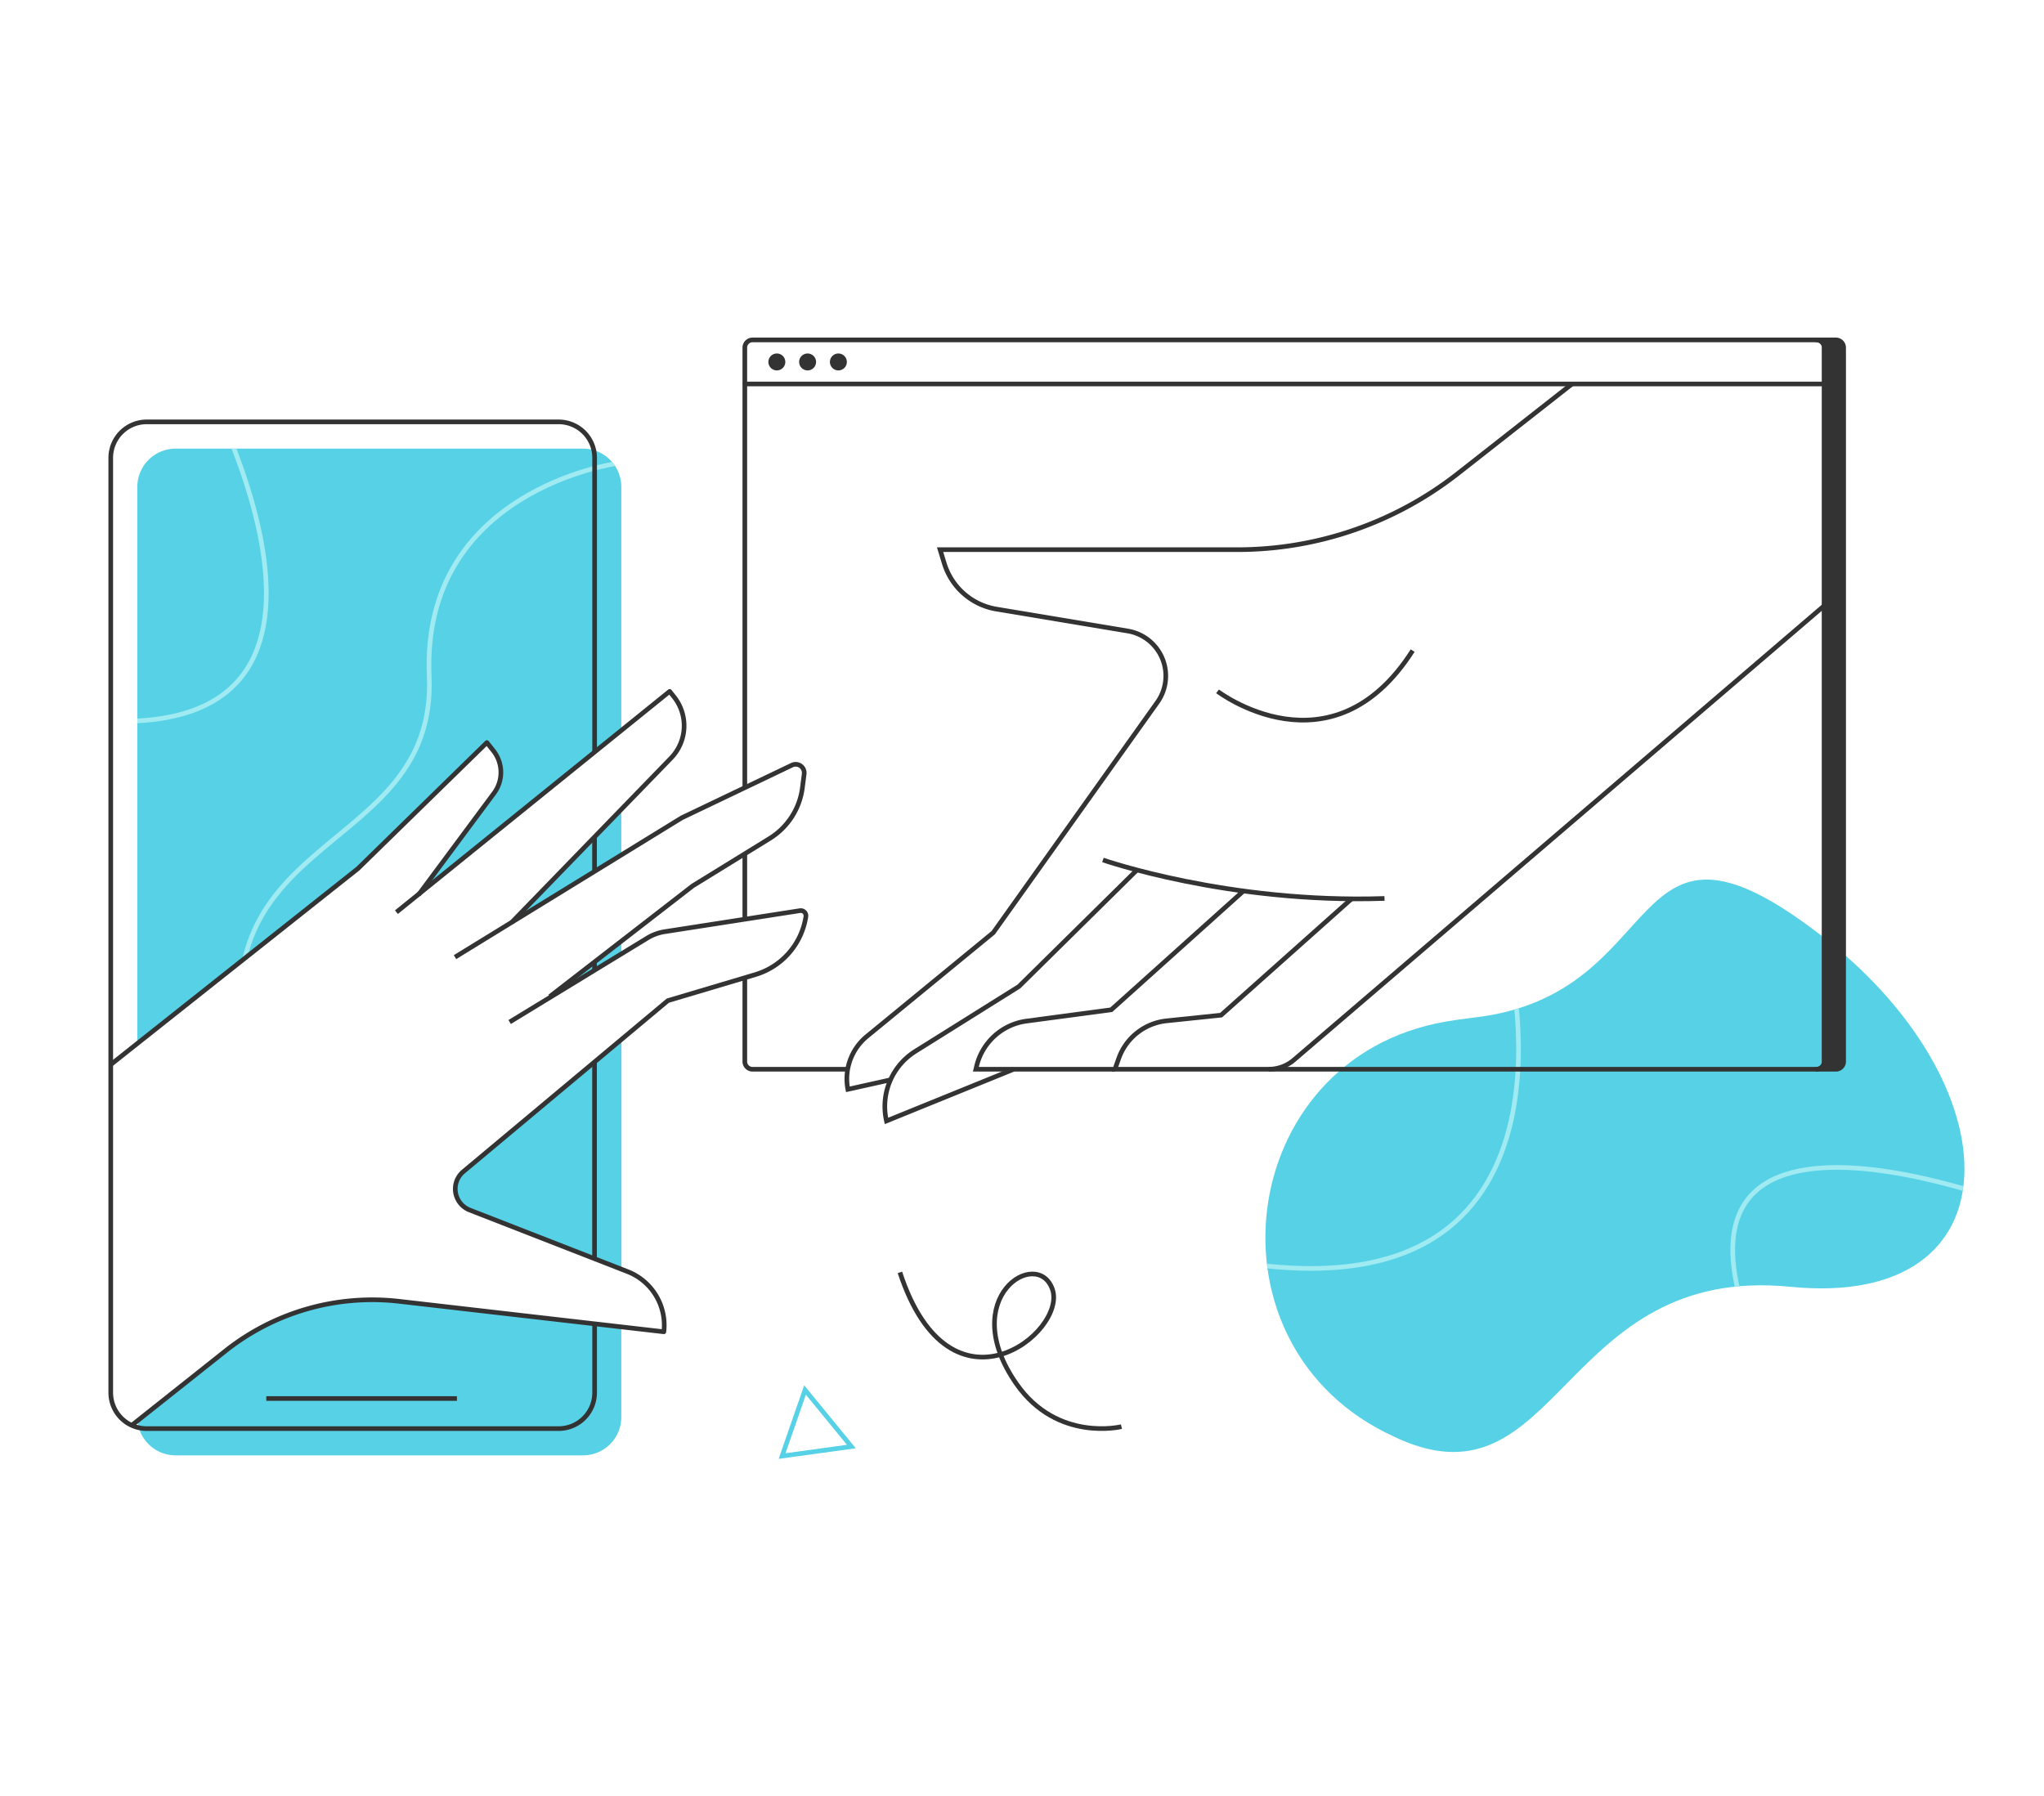 <svg id="Layer_1" data-name="Layer 1" xmlns="http://www.w3.org/2000/svg" xmlns:xlink="http://www.w3.org/1999/xlink" viewBox="0 0 660 580"><defs><style>.cls-1,.cls-10,.cls-4,.cls-6,.cls-7{fill:none;}.cls-2{fill:#57d1e6;}.cls-3{clip-path:url(#clip-path);}.cls-4{stroke:#a0eaf2;}.cls-10,.cls-4,.cls-7{stroke-miterlimit:10;}.cls-10,.cls-4,.cls-6,.cls-7,.cls-8{stroke-width:1.5px;}.cls-5{clip-path:url(#clip-path-2);}.cls-6,.cls-7,.cls-8{stroke:#333;}.cls-6,.cls-8{stroke-linejoin:round;}.cls-8,.cls-9{fill:#333;}.cls-10{stroke:#57d1e6;}</style><clipPath id="clip-path"><path class="cls-1" d="M115.55,280.48l41.66-40.72,2.09,2.63a11.27,11.27,0,0,1,.22,13.7l-24.21,32.6,65.31-52.78V157.25a12.36,12.36,0,0,0-12.36-12.36H56.7a12.37,12.37,0,0,0-12.36,12.36V337Z"/></clipPath><clipPath id="clip-path-2"><path class="cls-1" d="M450.09,463.93c-63.09-28.77-51.64-122.13,16.67-134q4.42-.76,9.15-1.31c64.36-7.34,47.42-75.92,111.22-27.23s64.92,121.51-9,114.17-74.51,72.26-126.46,49.12Z"/></clipPath></defs><polygon class="cls-2" points="200.62 276.09 200.62 261.37 165.1 297.93 200.62 276.09"/><path class="cls-2" d="M151.67,390.76l49,19.1V335.7l-51,42.62A7.32,7.32,0,0,0,151.67,390.76Z"/><polygon class="cls-2" points="200.62 308.08 200.62 303.96 175.63 323.32 200.62 308.08"/><path class="cls-2" d="M128.92,420.25a76.2,76.2,0,0,0-56.1,16L44.4,458.82A12.36,12.36,0,0,0,56.7,470H188.26a12.36,12.36,0,0,0,12.36-12.37V428.5Z"/><path class="cls-2" d="M115.55,280.48l41.66-40.72,2.09,2.63a11.27,11.27,0,0,1,.22,13.7l-24.21,32.6,65.31-52.78V157.25a12.36,12.36,0,0,0-12.36-12.36H56.7a12.37,12.37,0,0,0-12.36,12.36V337Z"/><g class="cls-3"><path class="cls-4" d="M62.61,116.89s70.05,123.7-32.34,115.67"/><path class="cls-4" d="M198.72,149.76s-62.75,8.75-60.13,68.58S58.93,267.16,81.46,348.93"/></g><path class="cls-2" d="M450.09,463.93c-63.09-28.77-51.64-122.13,16.67-134q4.42-.76,9.15-1.31c64.36-7.34,47.42-75.92,111.22-27.23s64.92,121.51-9,114.17-74.51,72.26-126.46,49.12Z"/><g class="cls-5"><path class="cls-4" d="M487.3,310.08s29.27,120.58-94.16,96.33"/><path class="cls-4" d="M652.6,390.05S505,331.47,581.48,462.72"/></g><line class="cls-6" x1="85.99" y1="451.64" x2="147.54" y2="451.64"/><path class="cls-6" d="M192,427.5v22.24a11.62,11.62,0,0,1-11.62,11.62h-133a11.62,11.62,0,0,1-11.62-11.62V147.86a11.62,11.62,0,0,1,11.62-11.62h133A11.62,11.62,0,0,1,192,147.86v95"/><path class="cls-6" d="M42.51,460.32l30.31-24.06a76.2,76.2,0,0,1,56.1-16l85.44,9.83h0a18.58,18.58,0,0,0-11.71-19.43l-51-19.89a7.32,7.32,0,0,1-2-12.44l66-55.18,28.25-8.41A23.24,23.24,0,0,0,260.22,296h0a1.68,1.68,0,0,0-1.92-1.91l-43.68,6.79a15.26,15.26,0,0,0-5.78,2.17l-44.27,27"/><path class="cls-6" d="M135.12,289l24.4-32.86a11.27,11.27,0,0,0-.22-13.7l-2.09-2.63-41.66,40.72L35.69,343.86"/><path class="cls-6" d="M146.92,309.1l73.23-45,35.57-17a2.77,2.77,0,0,1,3.94,2.86l-.57,4.44a22.63,22.63,0,0,1-10.57,16.38l-24.83,15.3-46.15,35.74"/><path class="cls-6" d="M128,294.58l88.23-71.3,1.45,1.82a15,15,0,0,1-1,19.71L165.2,297.9"/><line class="cls-6" x1="191.97" y1="270.31" x2="191.97" y2="281.08"/><line class="cls-6" x1="191.97" y1="310.66" x2="191.97" y2="313.18"/><line class="cls-6" x1="191.97" y1="342.94" x2="191.97" y2="406.48"/><path class="cls-7" d="M589.05,195.59,417.8,342.3a12.52,12.52,0,0,1-8.14,3H360l1.24-3.49a18.42,18.42,0,0,1,15.45-12.14l17.59-1.83,42.14-37.57"/><path class="cls-7" d="M360,345.31H315.1l.21-.87a19.22,19.22,0,0,1,16.17-14.69l27.34-3.65,42.69-38.36"/><path class="cls-7" d="M327.32,345.31,286.24,362h0a21,21,0,0,1,9.34-22.5L329,318.58,367,281.08"/><path class="cls-7" d="M507.6,124l-36.84,28.91a115.37,115.37,0,0,1-71.21,24.6h-96l1.35,4.42a21.27,21.27,0,0,0,16.86,14.78l42.4,7.07a14.7,14.7,0,0,1,9.56,23l-53,74.42-40.78,33.47a17.78,17.78,0,0,0-6.17,17.12h0l13.77-3.06"/><path class="cls-7" d="M356.13,277.72s40.5,14.13,90.92,12.43"/><path class="cls-7" d="M393.14,223.26s36.75,28,63-13.15"/><path class="cls-6" d="M240.5,254.39V124H589.05V342.81a2.5,2.5,0,0,1-2.5,2.5H409.66"/><line class="cls-6" x1="240.5" y1="296.88" x2="240.5" y2="275.74"/><path class="cls-6" d="M273.72,345.31H243a2.5,2.5,0,0,1-2.5-2.5V315.74"/><path class="cls-6" d="M589.05,124V112.27a2.5,2.5,0,0,0-2.5-2.5H243a2.5,2.5,0,0,0-2.5,2.5V124"/><path class="cls-8" d="M592.8,109.77h-6.25a2.5,2.5,0,0,1,2.5,2.5V342.81a2.5,2.5,0,0,1-2.5,2.5h6.25a2.5,2.5,0,0,0,2.5-2.5V112.27A2.5,2.5,0,0,0,592.8,109.77Z"/><circle class="cls-9" cx="250.84" cy="116.89" r="2.74"/><circle class="cls-9" cx="260.77" cy="116.89" r="2.74"/><circle class="cls-9" cx="270.71" cy="116.89" r="2.74"/><polygon class="cls-10" points="259.94 448.89 252.53 470.23 274.9 467.15 259.94 448.89"/><path class="cls-7" d="M362.11,460.73s-20.65,5.09-33.84-13.73c-19.62-28,6.81-44.42,11.56-30.59s-33,44.08-49.25-5.5"/></svg>